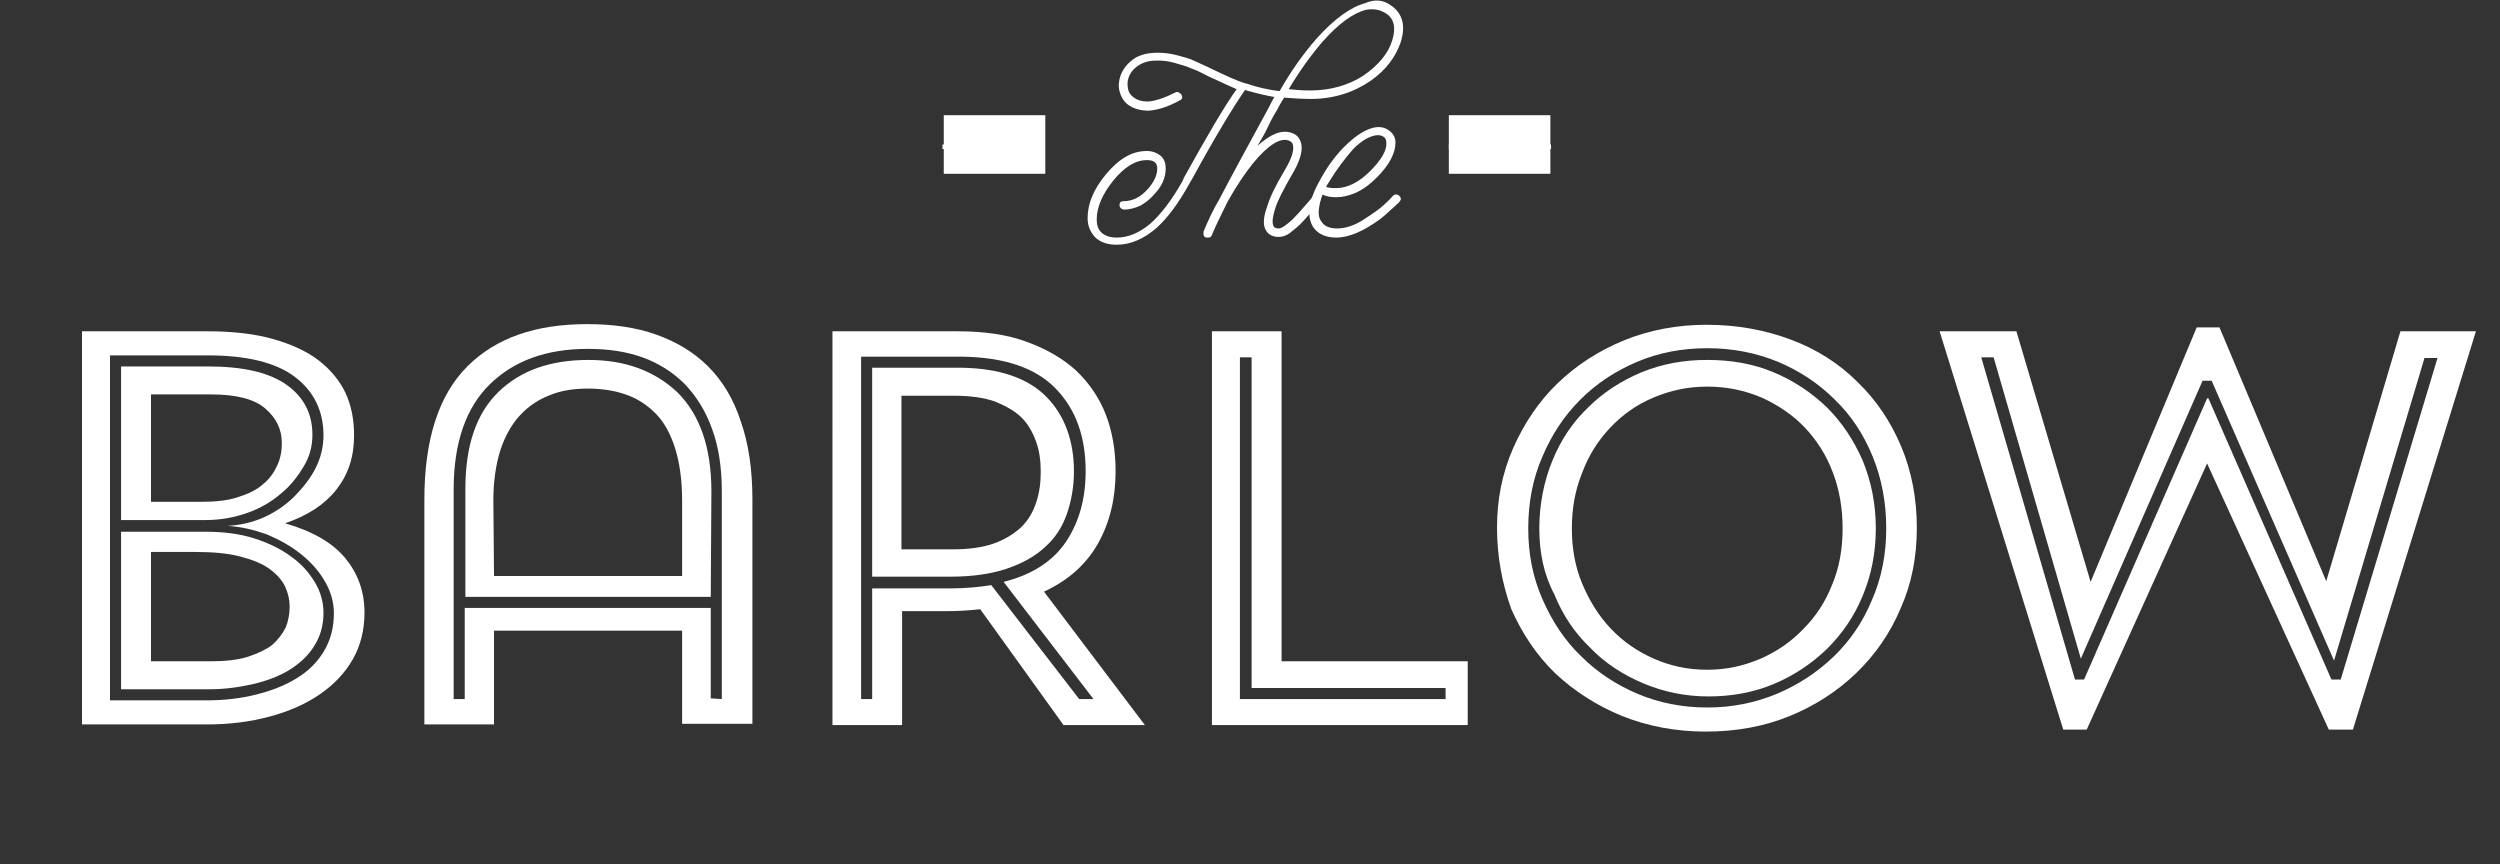 <?xml version="1.0" encoding="utf-8"?>
<!-- Generator: Adobe Illustrator 24.0.3, SVG Export Plug-In . SVG Version: 6.00 Build 0)  -->
<svg version="1.1" id="Layer_1" xmlns="http://www.w3.org/2000/svg" xmlns:xlink="http://www.w3.org/1999/xlink" x="0px" y="0px"
	 viewBox="0 0 384.1 132.8" style="enable-background:new 0 0 384.1 132.8;" xml:space="preserve">
<rect x="0" y="0" width="384.1" height="132.8" fill="#333333" stroke="none"/>
<style type="text/css">
	.st0{enable-background:new    ;}
	.st1{fill:#FFFFFF;}
	.st2{fill:#FFFFFF;stroke:#FFFFFF;stroke-width:9;stroke-miterlimit:10;}
</style>
<title>Asset 1</title>
<g id="Layer_2_1_">
	<g id="Layer_1-2">
		<g class="st0">
			<path class="st1" d="M12.6,50.9h19.3c3.9,0,7.3,0.4,10.1,1.2s5.2,1.9,7,3.3c1.8,1.4,3.2,3.1,4.1,5c0.9,2,1.3,4.1,1.3,6.5
				c0,3.3-0.9,6-2.7,8.3s-4.4,4-7.9,5.2c4.2,1.2,7.3,3,9.2,5.3c2,2.4,3,5.2,3,8.4c0,2.7-0.6,5.1-1.8,7.2s-2.9,3.9-5.1,5.4
				s-4.7,2.6-7.7,3.4s-6.1,1.2-9.6,1.2H12.6V50.9z M16.9,107.6h15c2.6,0,5.1-0.3,7.5-0.9s4.4-1.4,6.2-2.5s3.2-2.5,4.2-4.2
				s1.5-3.6,1.5-5.8c0-1.7-0.5-3.4-1.4-4.9c-0.9-1.6-2.2-3-3.7-4.2s-3.3-2.2-5.2-3c-2-0.7-4-1.2-6.1-1.3c1.9-0.1,3.8-0.5,5.6-1.3
				s3.4-1.9,4.7-3.2s2.5-2.8,3.3-4.4s1.2-3.3,1.2-5c0-3.8-1.5-6.8-4.4-9s-7.4-3.3-13.4-3.3h-15V107.6z M18.6,80V56.3h13.3
				c5.4,0,9.4,0.9,12.1,2.8c2.7,1.9,4,4.5,4,7.7c0,1.7-0.4,3.3-1.3,4.8c-0.9,1.5-2,3-3.5,4.2c-1.5,1.3-3.2,2.3-5.2,3
				s-4.1,1.1-6.4,1.1h-13V80z M18.6,81.7h13.1c2.6,0,5.1,0.3,7.3,1s4.1,1.6,5.7,2.8c1.6,1.1,2.8,2.5,3.7,4s1.3,3.1,1.3,4.7
				c0,1.9-0.5,3.6-1.4,5c-0.9,1.5-2.2,2.7-3.8,3.7s-3.5,1.7-5.6,2.2c-2.2,0.5-4.4,0.8-6.8,0.8H18.6V81.7z M23.2,60.7v16.4h7.7
				c2.2,0,4.1-0.2,5.6-0.7c1.6-0.5,2.9-1.1,3.9-2c1-0.8,1.7-1.8,2.2-2.9s0.7-2.2,0.7-3.4c0-2.1-0.8-3.8-2.5-5.3
				c-1.7-1.5-4.5-2.2-8.4-2.2h-9.2V60.7z M23.2,84.8v16.8h9.2c2.2,0,4.1-0.2,5.7-0.7c1.5-0.5,2.8-1.1,3.7-1.8
				c0.9-0.8,1.6-1.7,2.1-2.7c0.4-1,0.6-2.1,0.6-3.2c0-1-0.2-2-0.7-3.1c-0.5-1-1.3-1.9-2.4-2.7c-1.1-0.8-2.6-1.4-4.5-1.9
				s-4.2-0.7-7.1-0.7L23.2,84.8L23.2,84.8z"/>
		</g>
		<g class="st0">
			<path class="st1" d="M104.8,96.9H75.9v14.4H65.2V76.8c0-9.3,2.2-16.1,6.6-20.5s10.5-6.5,18.4-6.5c4,0,7.5,0.5,10.6,1.6
				s5.8,2.7,8,4.9s3.9,5,5,8.4c1.2,3.4,1.8,7.4,1.8,12v34.5h-10.8C104.8,111.2,104.8,96.9,104.8,96.9z M110.9,107.4V75.5
				c0-3.7-0.5-6.9-1.5-9.6c-1-2.8-2.4-5-4.2-6.9c-1.8-1.8-4-3.2-6.5-4.1c-2.5-0.9-5.3-1.3-8.4-1.3c-6.3,0-11.3,1.8-15,5.4
				c-3.7,3.6-5.6,9-5.6,16.2v32.2h1.7v-14h37.8v13.9L110.9,107.4L110.9,107.4z M109.2,91.7H71.5V75.1c0-6.7,1.7-11.6,5.1-14.9
				c3.4-3.3,8-4.9,13.8-4.9c5.7,0,10.2,1.7,13.7,5c3.4,3.4,5.2,8.4,5.2,15.2L109.2,91.7L109.2,91.7z M75.9,88.5c0.9,0,2.1,0,3.8,0
				c1.7,0,3.5,0,5.5,0s4,0,6.1,0s4.1,0,5.9,0s3.4,0,4.8,0s2.3,0,2.8,0V76.9c0-3.2-0.4-5.9-1.1-8.1s-1.7-4-3-5.3s-2.8-2.3-4.6-2.9
				c-1.7-0.6-3.7-0.9-5.8-0.9c-2.1,0-4.1,0.3-5.8,1c-1.8,0.7-3.3,1.7-4.6,3.1s-2.3,3.2-3,5.3c-0.7,2.2-1.1,4.8-1.1,7.8L75.9,88.5
				L75.9,88.5z"/>
		</g>
		<g class="st0">
			<path class="st1" d="M127.9,50.9h19.3c4,0,7.5,0.5,10.5,1.6s5.5,2.5,7.6,4.4c2,1.9,3.6,4.2,4.6,6.8c1,2.6,1.5,5.5,1.5,8.7
				c0,4.2-0.9,7.9-2.7,11.1s-4.6,5.7-8.3,7.4l15.5,20.5h-12.5l-12.8-17.8c-1.7,0.2-3.5,0.3-5.4,0.3h-6.6v17.5h-10.7
				C127.9,111.4,127.9,50.9,127.9,50.9z M168,107.4l-13.8-18c4.4-1.1,7.6-3.2,9.6-6.2s3-6.6,3-10.8c0-5.3-1.5-9.5-4.6-12.7
				s-7.9-4.8-14.3-4.9h-15.6v52.6h1.7v-17h12.1c2.2,0,4.3-0.2,6.2-0.5l13.5,17.5C165.8,107.4,168,107.4,168,107.4z M134,88.6V56.5
				h13.8c5.8,0.1,10.1,1.6,12.9,4.4c2.8,2.8,4.3,6.7,4.3,11.5c0,2.4-0.4,4.6-1.1,6.6c-0.7,2-1.8,3.7-3.4,5.1
				c-1.5,1.4-3.5,2.5-5.9,3.3s-5.3,1.2-8.6,1.2H134z M138.5,60.7v23.7h7.9c2.5,0,4.6-0.3,6.3-0.9s3.1-1.5,4.2-2.5
				c1.1-1.1,1.8-2.3,2.3-3.8s0.7-3,0.7-4.7s-0.2-3.2-0.7-4.6s-1.2-2.7-2.2-3.7s-2.4-1.8-4.1-2.5c-1.7-0.6-3.8-0.9-6.4-0.9h-8V60.7z"
				/>
		</g>
		<g class="st0">
			<path class="st1" d="M186.2,50.9h10.7v50.7h28.6v9.8h-39.3V50.9z M190.5,54.9v52.5h31.6v-1.7h-29.8V54.9H190.5z"/>
		</g>
		<g class="st0">
			<path class="st1" d="M230,81.1c0-4.4,0.8-8.4,2.5-12.3c1.7-3.8,3.9-7.1,6.8-9.9c2.9-2.8,6.3-5,10.2-6.6s8.2-2.4,12.7-2.4
				c4.7,0,9,0.8,13,2.3s7.4,3.7,10.2,6.5c2.9,2.8,5.1,6.1,6.7,9.9c1.6,3.8,2.4,8,2.4,12.5s-0.8,8.6-2.5,12.4
				c-1.6,3.8-3.9,7.1-6.8,9.9s-6.3,5-10.2,6.6c-3.9,1.6-8.2,2.4-12.9,2.4c-4.6,0-8.9-0.8-12.9-2.4c-3.9-1.6-7.3-3.8-10.2-6.5
				c-2.9-2.8-5.1-6.1-6.8-9.9C230.8,89.7,230,85.5,230,81.1z M234.8,81.2c0,3.9,0.7,7.5,2.2,10.9s3.4,6.3,5.9,8.7
				c2.5,2.5,5.4,4.4,8.7,5.8s6.9,2.1,10.7,2.1s7.3-0.7,10.7-2.1c3.3-1.4,6.2-3.3,8.7-5.7c2.5-2.4,4.5-5.3,5.9-8.7
				c1.5-3.4,2.2-7.1,2.2-11c0-4-0.7-7.7-2.1-11.1s-3.3-6.3-5.8-8.7c-2.5-2.5-5.4-4.4-8.7-5.8c-3.4-1.4-7-2.1-10.9-2.1
				s-7.5,0.7-10.8,2.1c-3.3,1.4-6.2,3.3-8.7,5.8s-4.4,5.4-5.8,8.7C235.5,73.5,234.8,77.2,234.8,81.2z M236.5,81.2
				c0-3.7,0.7-7.2,2-10.4c1.3-3.2,3.1-5.9,5.5-8.2c2.3-2.3,5.1-4.1,8.2-5.4c3.2-1.3,6.5-1.9,10.1-1.9c3.7,0,7.1,0.6,10.2,1.9
				c3.1,1.3,5.8,3.1,8.2,5.4c2.3,2.3,4.1,5,5.5,8.2c1.3,3.2,2,6.6,2,10.4c0,3.7-0.7,7.2-2,10.3c-1.3,3.2-3.2,5.9-5.5,8.2
				c-2.4,2.3-5.1,4.1-8.2,5.4s-6.5,1.9-10,1.9c-3.6,0-6.9-0.7-10-2s-5.9-3.1-8.2-5.5c-2.4-2.3-4.2-5-5.5-8.2
				C237.2,88.3,236.5,84.9,236.5,81.2z M241.5,81.2c0,3,0.5,5.9,1.6,8.5s2.5,4.9,4.4,6.9s4.1,3.5,6.6,4.6s5.2,1.7,8.2,1.7
				s5.6-0.6,8.2-1.7c2.5-1.1,4.7-2.6,6.6-4.6c1.9-1.9,3.4-4.2,4.4-6.8c1.1-2.6,1.6-5.5,1.6-8.6s-0.5-6-1.5-8.6c-1-2.7-2.5-5-4.3-6.9
				s-4-3.4-6.6-4.6c-2.6-1.1-5.3-1.7-8.4-1.7c-3,0-5.7,0.6-8.3,1.7c-2.6,1.1-4.7,2.6-6.6,4.6c-1.8,1.9-3.3,4.2-4.3,6.9
				C242,75.3,241.5,78.1,241.5,81.2z"/>
		</g>
		<g class="st0">
			<path class="st1" d="M361.5,112.1h-3.7l-18.7-40.9l-18.5,40.9H317l-19-61.2h11.8l11.4,38.5l16.3-39.1h3.5l16.4,39l11.4-38.4h11.6
				L361.5,112.1z M359.6,104.5L374.5,55h-2l-13.9,46.5l-18.8-43h-1.4l-18.7,42.7l-13.4-46.3h-1.9l14.4,49.5h1.4l18.9-43.2h0.2
				l18.9,43.2h1.4V104.5z"/>
		</g>
		<g class="st0">
			<path class="st1" d="M213.8,0.9c1.7,1.2,2.2,3.1,1.4,5.6c-0.8,2.3-2.3,4.3-4.6,5.9c-2.6,1.8-5.7,2.8-9.2,2.8
				c-1.4,0-2.8-0.1-4.1-0.2c-0.1,0.2-0.2,0.3-0.2,0.3c-0.3,0.5-0.6,1-0.9,1.6c-0.3,0.5-0.8,1.3-1.4,2.6s-1.2,2.2-1.6,2.9
				c2-1.8,3.7-2.5,5.2-2c0.7,0.2,1.2,0.7,1.4,1.3c0.5,1.2,0,3-1.4,5.3c-1.2,2.1-2.1,3.8-2.5,5.1s-0.5,2.2-0.2,2.7
				c0.1,0.2,0.4,0.3,0.8,0.3c0.4,0,1.1-0.5,2.1-1.4c0.6-0.6,1.5-1.6,2.7-3c0.1-0.1,0.2-0.3,0.4-0.5c0.3-0.4,0.6-0.4,0.9-0.1
				c0.4,0.3,0.4,0.6,0.1,0.9l-0.3,0.5c-1,1.1-1.7,2-2.3,2.6c-0.5,0.6-1.2,1.1-1.8,1.6s-1.3,0.7-1.8,0.7c-0.9,0-1.6-0.3-2-1
				c-0.5-0.8-0.4-2.1,0.2-3.7c0.4-1.4,1.3-3.2,2.6-5.4c1.2-2,1.6-3.3,1.3-4.2c-0.1-0.2-0.3-0.4-0.6-0.5c-1.3-0.5-3.2,0.7-5.5,3.5
				c-1.2,1.5-2.5,3.4-3.9,5.9c-1.2,2.4-2,4.1-2.4,5.1c-0.1,0.3-0.3,0.4-0.6,0.4c-0.1,0-0.2,0-0.3,0c-0.3-0.1-0.4-0.3-0.4-0.6
				c0-0.1,0-0.2,0-0.3c0.7-1.7,1.5-3.4,2.5-5.1c1.4-2.7,3.9-7.3,7.6-14.1c0.1-0.2,0.2-0.4,0.4-0.8c0.2-0.3,0.3-0.6,0.4-0.7
				c-1.2-0.2-2.5-0.5-3.9-0.9c-0.1,0-0.2,0-0.3-0.1c-0.1,0-0.2,0-0.3-0.1c-1.8,2.6-4.6,7.2-8.2,13.8l-0.3,0.5
				c-1.7,3.1-3.4,5.4-5.2,7c-1.9,1.6-3.9,2.5-6,2.5c-1.5,0-2.6-0.4-3.4-1.2c-0.7-0.8-1.1-1.7-1.1-2.9c0-2.2,0.9-4.4,2.8-6.7
				c2-2.4,4-3.6,6.3-3.6c0.9,0,1.6,0.3,2.2,0.8c0.5,0.5,0.7,1.1,0.7,1.9c0,1.4-0.6,2.8-1.9,4.1c-0.6,0.7-1.3,1.2-2,1.6
				c-0.9,0.4-1.7,0.6-2.5,0.6c-0.2,0-0.3-0.1-0.5-0.2c-0.1-0.1-0.2-0.3-0.2-0.5c0-0.4,0.2-0.6,0.7-0.6c1.3,0,2.5-0.6,3.6-1.8
				c1-1.1,1.5-2.2,1.5-3.2c0-0.9-0.5-1.3-1.6-1.3c-1.8,0-3.5,1.1-5.2,3.2c-1.6,2-2.5,4-2.5,5.9c0,0.9,0.2,1.5,0.7,2s1.3,0.8,2.4,0.8
				c1.7,0,3.4-0.7,5.1-2.1c1.6-1.4,3.3-3.6,5-6.6l0.2-0.5c3.6-6.5,6.3-11.1,8.1-13.6c-0.5-0.2-2-0.9-4.4-2c-1.1-0.6-2-1-2.6-1.2
				c-0.6-0.3-1.4-0.5-2.4-0.8s-1.9-0.4-2.8-0.4c-1.1,0-2,0.2-2.8,0.7s-1.3,1.1-1.6,1.9c-0.2,0.6-0.2,1.1-0.1,1.7
				c0.1,0.6,0.4,1,0.8,1.3c0.6,0.5,1.4,0.7,2.3,0.7c1.2-0.1,2.6-0.6,4.2-1.4c0.2-0.1,0.3-0.1,0.5,0s0.3,0.2,0.4,0.3
				c0.2,0.4,0.2,0.7-0.2,0.9c-1.8,1-3.4,1.5-4.8,1.6c-1.3,0-2.4-0.3-3.3-1c-0.6-0.5-1-1.2-1.2-2s-0.1-1.7,0.2-2.5
				c0.4-1,1.1-1.8,1.9-2.4c1-0.7,2.3-1,3.7-1c1,0,2,0.1,3.1,0.4c1.1,0.3,1.9,0.5,2.5,0.8s1.6,0.7,2.8,1.3c2.1,1,3.8,1.8,5.1,2.2h0.1
				c1.7,0.6,3.5,1,5.2,1.2c1.7-3,3.6-5.7,5.7-8.1c2.7-3,5.2-4.8,7.4-5.4C211.3-0.2,212.6,0,213.8,0.9z M213.9,6.2
				c0.6-1.9,0.3-3.3-0.9-4.1c-0.9-0.6-1.9-0.8-3.1-0.6c-2,0.5-4.2,2.1-6.7,4.9c-1.8,2.1-3.6,4.6-5.2,7.3c0.9,0.1,2,0.2,3.3,0.2
				c3.1,0,5.9-0.8,8.2-2.3C211.8,10,213.3,8.2,213.9,6.2z"/>
			<path class="st1" d="M215,30.1c0.3,0.3,0.3,0.6,0,0.9c0,0.1-0.2,0.2-0.4,0.4c-0.2,0.2-0.6,0.6-1.1,1c-0.5,0.5-1,0.9-1.5,1.3
				c-2.5,1.8-4.7,2.8-6.7,2.8c-1.7,0-2.9-0.6-3.6-1.7c-1-1.7-0.6-4.2,1.2-7.3c1.2-2.2,2.6-4,4.1-5.4s2.8-2.2,4.1-2.5
				c1-0.2,1.8,0,2.5,0.6c0.5,0.4,0.8,1,0.8,1.7c0,1.6-0.9,3.4-2.9,5.4c-1.1,1.1-2.2,1.9-3.4,2.4c-1,0.4-1.9,0.6-2.8,0.6
				c-0.8,0-1.5-0.1-2.1-0.4c-0.2,0.5-0.4,1.1-0.5,1.8c-0.2,1-0.1,1.8,0.3,2.3c0.4,0.7,1.2,1.1,2.4,1.1s2.6-0.4,4-1.3
				c1.4-0.9,2.6-1.7,3.3-2.4c0.8-0.7,1.2-1.2,1.3-1.3C214.3,29.8,214.7,29.8,215,30.1z M204.1,28.1c-0.1,0.1-0.1,0.2-0.2,0.3
				c-0.1,0.2-0.1,0.3-0.2,0.3c0.5,0.2,1.1,0.2,1.6,0.2c1.7,0,3.5-0.9,5.2-2.6s2.6-3.2,2.5-4.4c0-0.3-0.1-0.6-0.3-0.8
				c-0.4-0.3-0.8-0.4-1.4-0.3c-1,0.2-2.1,0.8-3.4,2.1C206.6,24.4,205.3,26.1,204.1,28.1z"/>
		</g>
		<line class="st2" x1="160.6" y1="22.2" x2="145" y2="22.2"/>
		<line class="st2" x1="238.2" y1="22.2" x2="222.6" y2="22.2"/>
	</g>
</g>
<rect x="222.6" y="22.2" class="st1" width="15.7" height="0.7"/>
<rect x="144.8" y="22.2" class="st1" width="15.7" height="0.7"/>
</svg>
